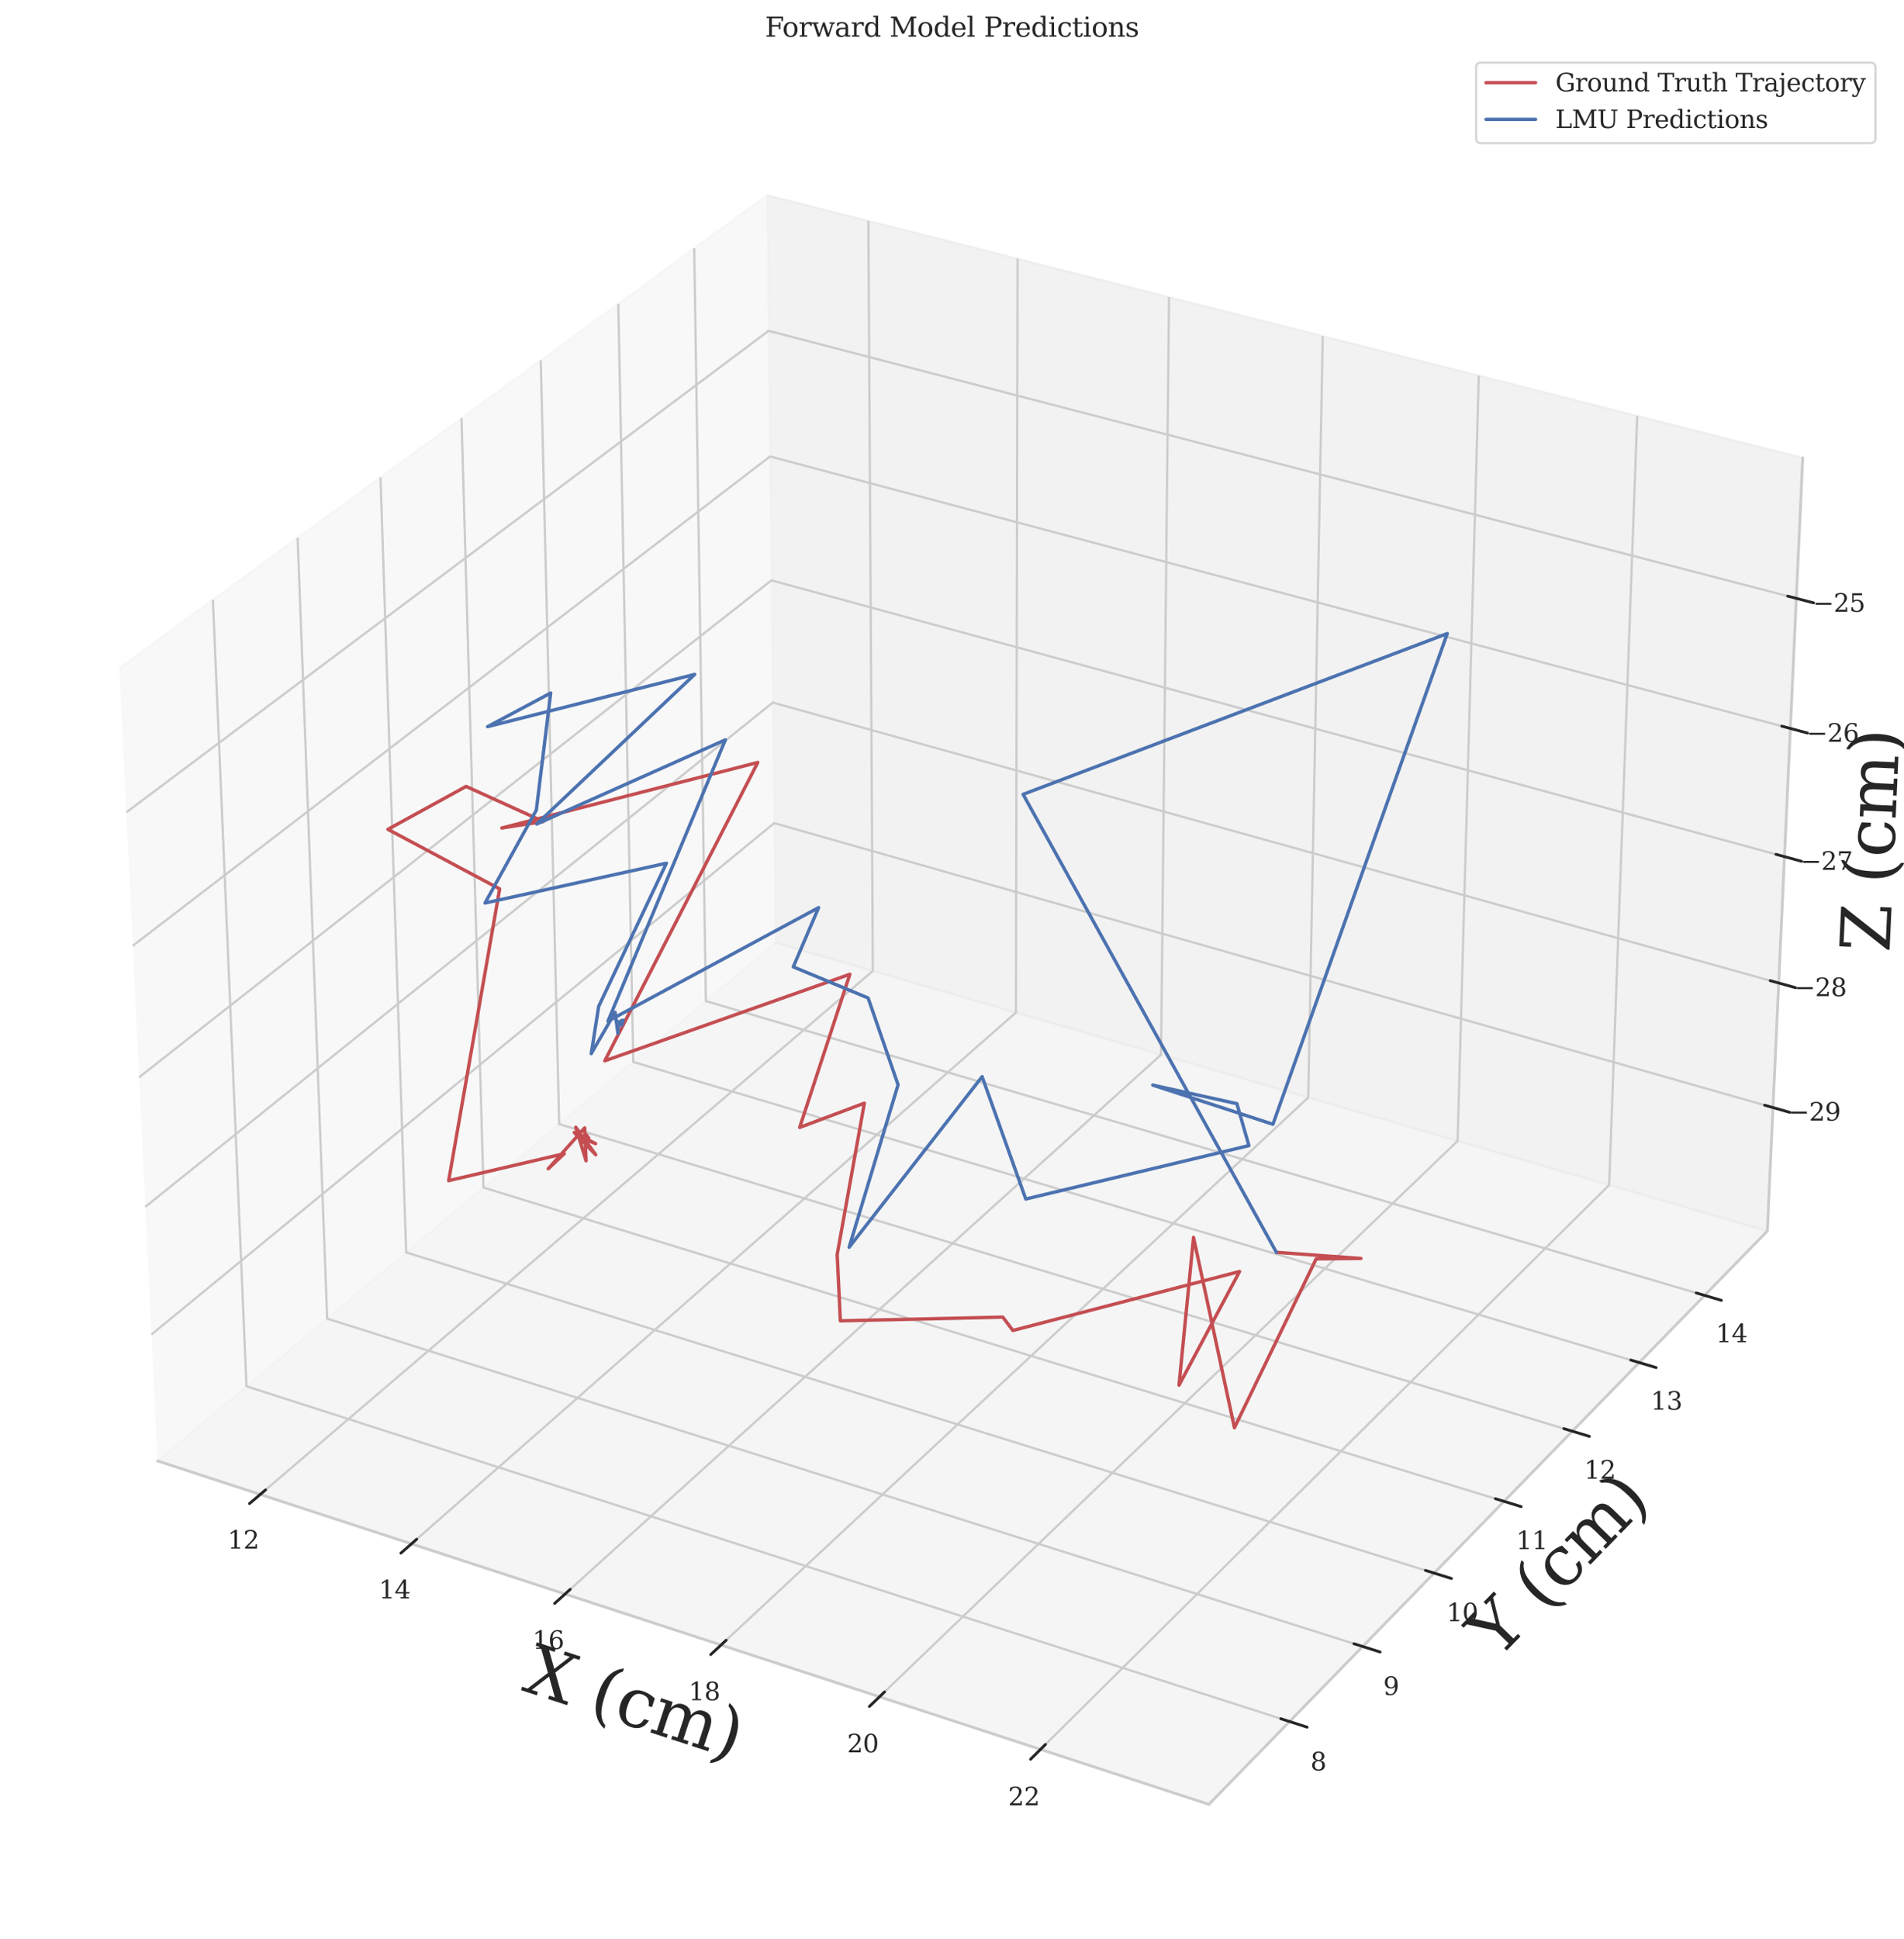 <?xml version="1.0" encoding="utf-8" standalone="no"?>
<!DOCTYPE svg PUBLIC "-//W3C//DTD SVG 1.1//EN"
  "http://www.w3.org/Graphics/SVG/1.1/DTD/svg11.dtd">
<svg xmlns:xlink="http://www.w3.org/1999/xlink" width="846pt" height="861.118pt" viewBox="0 0 846 861.118" xmlns="http://www.w3.org/2000/svg" version="1.1">
 <defs>
  <style type="text/css">*{stroke-linejoin: round; stroke-linecap: butt}</style>
 </defs>
 <g id="figure_1">
  <g id="patch_1">
   <path d="M 0 861.118 
L 846 861.118 
L 846 -0 
L 0 -0 
z
" style="fill: #ffffff"/>
  </g>
  <g id="patch_2">
   <path d="M 7.2 853.918 
L 838.8 853.918 
L 838.8 22.318 
L 7.2 22.318 
z
" style="fill: #ffffff"/>
  </g>
  <g id="pane3d_1">
   <g id="patch_3">
    <path d="M 69.992 648.872 
L 344.613 418.679 
L 340.796 86.699 
L 53.032 296.696 
" style="fill: #f2f2f2; opacity: 0.5; stroke: #f2f2f2; stroke-linejoin: miter"/>
   </g>
  </g>
  <g id="pane3d_2">
   <g id="patch_4">
    <path d="M 344.613 418.679 
L 785.283 546.764 
L 801.008 203.35 
L 340.796 86.699 
" style="fill: #e6e6e6; opacity: 0.5; stroke: #e6e6e6; stroke-linejoin: miter"/>
   </g>
  </g>
  <g id="pane3d_3">
   <g id="patch_5">
    <path d="M 69.992 648.872 
L 537.123 801.437 
L 785.283 546.764 
L 344.613 418.679 
" style="fill: #ececec; opacity: 0.5; stroke: #ececec; stroke-linejoin: miter"/>
   </g>
  </g>
  <g id="axis3d_1">
   <g id="line2d_1">
    <path d="M 69.992 648.872 
L 537.123 801.437 
" style="fill: none; stroke: #cccccc; stroke-width: 1.25; stroke-linecap: round"/>
   </g>
   <g id="text_1">
    <!-- X (cm) -->
    <g style="fill: #262626" transform="translate(231.315 750.634) rotate(-341.913) scale(0.3 -0.3)">
     <defs>
      <path id="DejaVuSerif-58" d="M 2119 1997 
L 978 331 
L 1581 331 
L 1581 0 
L 38 0 
L 38 331 
L 575 331 
L 1919 2291 
L 556 4331 
L 56 4331 
L 56 4666 
L 1906 4666 
L 1906 4331 
L 1356 4331 
L 2356 2828 
L 3384 4331 
L 2784 4331 
L 2784 4666 
L 4313 4666 
L 4313 4331 
L 3788 4331 
L 2553 2534 
L 4025 331 
L 4525 331 
L 4525 0 
L 2675 0 
L 2675 331 
L 3231 331 
L 2119 1997 
z
" transform="scale(0.016)"/>
      <path id="DejaVuSerif-20" transform="scale(0.016)"/>
      <path id="DejaVuSerif-28" d="M 2041 -997 
Q 1281 -656 893 83 
Q 506 822 506 1931 
Q 506 3044 893 3783 
Q 1281 4522 2041 4863 
L 2041 4556 
Q 1559 4225 1350 3623 
Q 1141 3022 1141 1931 
Q 1141 844 1350 242 
Q 1559 -359 2041 -691 
L 2041 -997 
z
" transform="scale(0.016)"/>
      <path id="DejaVuSerif-63" d="M 3291 997 
Q 3169 466 2822 187 
Q 2475 -91 1925 -91 
Q 1200 -91 759 389 
Q 319 869 319 1663 
Q 319 2459 759 2936 
Q 1200 3413 1925 3413 
Q 2241 3413 2553 3339 
Q 2866 3266 3181 3116 
L 3181 2266 
L 2847 2266 
Q 2781 2703 2561 2903 
Q 2341 3103 1931 3103 
Q 1466 3103 1228 2742 
Q 991 2381 991 1663 
Q 991 944 1227 581 
Q 1463 219 1931 219 
Q 2303 219 2525 412 
Q 2747 606 2828 997 
L 3291 997 
z
" transform="scale(0.016)"/>
      <path id="DejaVuSerif-6d" d="M 3316 2675 
Q 3481 3041 3739 3227 
Q 3997 3413 4341 3413 
Q 4863 3413 5119 3089 
Q 5375 2766 5375 2113 
L 5375 331 
L 5894 331 
L 5894 0 
L 4300 0 
L 4300 331 
L 4800 331 
L 4800 2047 
Q 4800 2556 4650 2772 
Q 4500 2988 4153 2988 
Q 3769 2988 3567 2697 
Q 3366 2406 3366 1850 
L 3366 331 
L 3866 331 
L 3866 0 
L 2291 0 
L 2291 331 
L 2791 331 
L 2791 2069 
Q 2791 2566 2641 2777 
Q 2491 2988 2144 2988 
Q 1759 2988 1557 2697 
Q 1356 2406 1356 1850 
L 1356 331 
L 1856 331 
L 1856 0 
L 263 0 
L 263 331 
L 781 331 
L 781 2994 
L 231 2994 
L 231 3322 
L 1356 3322 
L 1356 2731 
Q 1516 3063 1762 3238 
Q 2009 3413 2322 3413 
Q 2709 3413 2968 3220 
Q 3228 3028 3316 2675 
z
" transform="scale(0.016)"/>
      <path id="DejaVuSerif-29" d="M 453 -997 
L 453 -691 
Q 934 -359 1145 242 
Q 1356 844 1356 1931 
Q 1356 3022 1145 3623 
Q 934 4225 453 4556 
L 453 4863 
Q 1216 4522 1603 3783 
Q 1991 3044 1991 1931 
Q 1991 822 1603 83 
Q 1216 -656 453 -997 
z
" transform="scale(0.016)"/>
     </defs>
     <use xlink:href="#DejaVuSerif-58"/>
     <use xlink:href="#DejaVuSerif-20" x="71.191"/>
     <use xlink:href="#DejaVuSerif-28" x="102.979"/>
     <use xlink:href="#DejaVuSerif-63" x="141.992"/>
     <use xlink:href="#DejaVuSerif-6d" x="197.998"/>
     <use xlink:href="#DejaVuSerif-29" x="292.822"/>
    </g>
   </g>
   <g id="Line3DCollection_1">
    <path d="M 115.623 663.775 
L 387.831 431.241 
L 385.845 98.118 
" style="fill: none; stroke: #cccccc"/>
    <path d="M 182.815 685.72 
L 451.402 449.718 
L 452.142 114.923 
" style="fill: none; stroke: #cccccc"/>
    <path d="M 251.056 708.008 
L 515.883 468.461 
L 519.431 131.978 
" style="fill: none; stroke: #cccccc"/>
    <path d="M 320.372 730.646 
L 581.294 487.473 
L 587.732 149.29 
" style="fill: none; stroke: #cccccc"/>
    <path d="M 390.787 753.644 
L 647.655 506.761 
L 657.068 166.865 
" style="fill: none; stroke: #cccccc"/>
    <path d="M 462.329 777.01 
L 714.987 526.332 
L 727.465 184.709 
" style="fill: none; stroke: #cccccc"/>
   </g>
   <g id="xtick_1">
    <g id="line2d_2">
     <path d="M 434.238 426.88 
" clip-path="url(#pfb49572337)" style="fill: none; stroke: #cccccc; stroke-linecap: round"/>
    </g>
    <g id="line2d_3">
     <path d="M 117.994 661.75 
L 110.871 667.835 
" style="fill: none; stroke: #262626; stroke-width: 1.25; stroke-linecap: round"/>
    </g>
    <g id="text_2">
     <!-- 12 -->
     <g style="fill: #262626" transform="translate(101.12 687.843) scale(0.11 -0.11)">
      <defs>
       <path id="DejaVuSerif-31" d="M 909 0 
L 909 331 
L 1722 331 
L 1722 4213 
L 781 3603 
L 781 4013 
L 1919 4750 
L 2350 4750 
L 2350 331 
L 3163 331 
L 3163 0 
L 909 0 
z
" transform="scale(0.016)"/>
       <path id="DejaVuSerif-32" d="M 819 3553 
L 469 3553 
L 469 4384 
Q 803 4563 1142 4656 
Q 1481 4750 1806 4750 
Q 2534 4750 2956 4397 
Q 3378 4044 3378 3438 
Q 3378 2753 2422 1800 
Q 2347 1728 2309 1691 
L 1131 513 
L 3078 513 
L 3078 1088 
L 3444 1088 
L 3444 0 
L 434 0 
L 434 341 
L 1850 1753 
Q 2319 2222 2519 2614 
Q 2719 3006 2719 3438 
Q 2719 3909 2473 4175 
Q 2228 4441 1797 4441 
Q 1350 4441 1106 4219 
Q 863 3997 819 3553 
z
" transform="scale(0.016)"/>
      </defs>
      <use xlink:href="#DejaVuSerif-31"/>
      <use xlink:href="#DejaVuSerif-32" x="63.623"/>
     </g>
    </g>
   </g>
   <g id="xtick_2">
    <g id="line2d_4">
     <path d="M 434.238 426.88 
" clip-path="url(#pfb49572337)" style="fill: none; stroke: #cccccc; stroke-linecap: round"/>
    </g>
    <g id="line2d_5">
     <path d="M 185.156 683.664 
L 178.123 689.843 
" style="fill: none; stroke: #262626; stroke-width: 1.25; stroke-linecap: round"/>
    </g>
    <g id="text_3">
     <!-- 14 -->
     <g style="fill: #262626" transform="translate(168.334 709.936) scale(0.11 -0.11)">
      <defs>
       <path id="DejaVuSerif-34" d="M 2234 1581 
L 2234 4063 
L 641 1581 
L 2234 1581 
z
M 3609 0 
L 1484 0 
L 1484 331 
L 2234 331 
L 2234 1247 
L 197 1247 
L 197 1588 
L 2241 4750 
L 2859 4750 
L 2859 1581 
L 3750 1581 
L 3750 1247 
L 2859 1247 
L 2859 331 
L 3609 331 
L 3609 0 
z
" transform="scale(0.016)"/>
      </defs>
      <use xlink:href="#DejaVuSerif-31"/>
      <use xlink:href="#DejaVuSerif-34" x="63.623"/>
     </g>
    </g>
   </g>
   <g id="xtick_3">
    <g id="line2d_6">
     <path d="M 434.238 426.88 
" clip-path="url(#pfb49572337)" style="fill: none; stroke: #cccccc; stroke-linecap: round"/>
    </g>
    <g id="line2d_7">
     <path d="M 253.366 705.919 
L 246.428 712.195 
" style="fill: none; stroke: #262626; stroke-width: 1.25; stroke-linecap: round"/>
    </g>
    <g id="text_4">
     <!-- 16 -->
     <g style="fill: #262626" transform="translate(236.599 732.375) scale(0.11 -0.11)">
      <defs>
       <path id="DejaVuSerif-36" d="M 2094 219 
Q 2534 219 2771 542 
Q 3009 866 3009 1472 
Q 3009 2078 2771 2401 
Q 2534 2725 2094 2725 
Q 1647 2725 1412 2412 
Q 1178 2100 1178 1509 
Q 1178 888 1415 553 
Q 1653 219 2094 219 
z
M 1075 2569 
Q 1288 2803 1556 2918 
Q 1825 3034 2163 3034 
Q 2859 3034 3264 2615 
Q 3669 2197 3669 1472 
Q 3669 763 3233 336 
Q 2797 -91 2069 -91 
Q 1278 -91 853 498 
Q 428 1088 428 2181 
Q 428 3406 931 4078 
Q 1434 4750 2350 4750 
Q 2597 4750 2869 4703 
Q 3141 4656 3425 4563 
L 3425 3794 
L 3072 3794 
Q 3034 4109 2831 4275 
Q 2628 4441 2284 4441 
Q 1678 4441 1381 3981 
Q 1084 3522 1075 2569 
z
" transform="scale(0.016)"/>
      </defs>
      <use xlink:href="#DejaVuSerif-31"/>
      <use xlink:href="#DejaVuSerif-36" x="63.623"/>
     </g>
    </g>
   </g>
   <g id="xtick_4">
    <g id="line2d_8">
     <path d="M 434.238 426.88 
" clip-path="url(#pfb49572337)" style="fill: none; stroke: #cccccc; stroke-linecap: round"/>
    </g>
    <g id="line2d_9">
     <path d="M 322.649 728.525 
L 315.808 734.9 
" style="fill: none; stroke: #262626; stroke-width: 1.25; stroke-linecap: round"/>
    </g>
    <g id="text_5">
     <!-- 18 -->
     <g style="fill: #262626" transform="translate(305.941 755.167) scale(0.11 -0.11)">
      <defs>
       <path id="DejaVuSerif-38" d="M 2981 1275 
Q 2981 1775 2732 2051 
Q 2484 2328 2034 2328 
Q 1584 2328 1336 2051 
Q 1088 1775 1088 1275 
Q 1088 772 1336 495 
Q 1584 219 2034 219 
Q 2484 219 2732 495 
Q 2981 772 2981 1275 
z
M 2853 3541 
Q 2853 3966 2637 4203 
Q 2422 4441 2034 4441 
Q 1650 4441 1433 4203 
Q 1216 3966 1216 3541 
Q 1216 3113 1433 2875 
Q 1650 2638 2034 2638 
Q 2422 2638 2637 2875 
Q 2853 3113 2853 3541 
z
M 2516 2484 
Q 3047 2413 3344 2092 
Q 3641 1772 3641 1275 
Q 3641 619 3225 264 
Q 2809 -91 2034 -91 
Q 1263 -91 845 264 
Q 428 619 428 1275 
Q 428 1772 725 2092 
Q 1022 2413 1556 2484 
Q 1084 2569 832 2842 
Q 581 3116 581 3541 
Q 581 4103 968 4426 
Q 1356 4750 2034 4750 
Q 2713 4750 3100 4426 
Q 3488 4103 3488 3541 
Q 3488 3116 3236 2842 
Q 2984 2569 2516 2484 
z
" transform="scale(0.016)"/>
      </defs>
      <use xlink:href="#DejaVuSerif-31"/>
      <use xlink:href="#DejaVuSerif-38" x="63.623"/>
     </g>
    </g>
   </g>
   <g id="xtick_5">
    <g id="line2d_10">
     <path d="M 434.238 426.88 
" clip-path="url(#pfb49572337)" style="fill: none; stroke: #cccccc; stroke-linecap: round"/>
    </g>
    <g id="line2d_11">
     <path d="M 393.03 751.488 
L 386.292 757.965 
" style="fill: none; stroke: #262626; stroke-width: 1.25; stroke-linecap: round"/>
    </g>
    <g id="text_6">
     <!-- 20 -->
     <g style="fill: #262626" transform="translate(376.383 778.321) scale(0.11 -0.11)">
      <defs>
       <path id="DejaVuSerif-30" d="M 2034 219 
Q 2513 219 2750 744 
Q 2988 1269 2988 2328 
Q 2988 3391 2750 3916 
Q 2513 4441 2034 4441 
Q 1556 4441 1318 3916 
Q 1081 3391 1081 2328 
Q 1081 1269 1318 744 
Q 1556 219 2034 219 
z
M 2034 -91 
Q 1275 -91 848 546 
Q 422 1184 422 2328 
Q 422 3475 848 4112 
Q 1275 4750 2034 4750 
Q 2797 4750 3222 4112 
Q 3647 3475 3647 2328 
Q 3647 1184 3222 546 
Q 2797 -91 2034 -91 
z
" transform="scale(0.016)"/>
      </defs>
      <use xlink:href="#DejaVuSerif-32"/>
      <use xlink:href="#DejaVuSerif-30" x="63.623"/>
     </g>
    </g>
   </g>
   <g id="xtick_6">
    <g id="line2d_12">
     <path d="M 434.238 426.88 
" clip-path="url(#pfb49572337)" style="fill: none; stroke: #cccccc; stroke-linecap: round"/>
    </g>
    <g id="line2d_13">
     <path d="M 464.537 774.819 
L 457.904 781.4 
" style="fill: none; stroke: #262626; stroke-width: 1.25; stroke-linecap: round"/>
    </g>
    <g id="text_7">
     <!-- 22 -->
     <g style="fill: #262626" transform="translate(447.954 801.846) scale(0.11 -0.11)">
      <use xlink:href="#DejaVuSerif-32"/>
      <use xlink:href="#DejaVuSerif-32" x="63.623"/>
     </g>
    </g>
   </g>
  </g>
  <g id="axis3d_2">
   <g id="line2d_14">
    <path d="M 785.283 546.764 
L 537.123 801.437 
" style="fill: none; stroke: #cccccc; stroke-width: 1.25; stroke-linecap: round"/>
   </g>
   <g id="text_8">
    <!-- Y (cm) -->
    <g style="fill: #262626" transform="translate(665.441 737.255) rotate(-45.742) scale(0.3 -0.3)">
     <defs>
      <path id="DejaVuSerif-59" d="M 1209 0 
L 1209 331 
L 1806 331 
L 1806 2009 
L 366 4331 
L -72 4331 
L -72 4666 
L 1663 4666 
L 1663 4331 
L 1119 4331 
L 2284 2444 
L 3450 4331 
L 2925 4331 
L 2925 4666 
L 4281 4666 
L 4281 4331 
L 3841 4331 
L 2438 2069 
L 2438 331 
L 3034 331 
L 3034 0 
L 1209 0 
z
" transform="scale(0.016)"/>
     </defs>
     <use xlink:href="#DejaVuSerif-59"/>
     <use xlink:href="#DejaVuSerif-20" x="66.016"/>
     <use xlink:href="#DejaVuSerif-28" x="97.803"/>
     <use xlink:href="#DejaVuSerif-63" x="136.816"/>
     <use xlink:href="#DejaVuSerif-6d" x="192.822"/>
     <use xlink:href="#DejaVuSerif-29" x="287.646"/>
    </g>
   </g>
   <g id="Line3DCollection_2">
    <path d="M 94.591 266.368 
L 109.524 615.736 
L 572.981 764.638 
" style="fill: none; stroke: #cccccc"/>
    <path d="M 132.247 238.889 
L 145.381 585.679 
L 605.466 731.3 
" style="fill: none; stroke: #cccccc"/>
    <path d="M 169.062 212.022 
L 180.472 556.265 
L 637.221 698.712 
" style="fill: none; stroke: #cccccc"/>
    <path d="M 205.065 185.749 
L 214.822 527.473 
L 668.27 666.848 
" style="fill: none; stroke: #cccccc"/>
    <path d="M 240.282 160.05 
L 248.453 499.283 
L 698.637 635.684 
" style="fill: none; stroke: #cccccc"/>
    <path d="M 274.738 134.905 
L 281.388 471.676 
L 728.343 605.198 
" style="fill: none; stroke: #cccccc"/>
    <path d="M 308.458 110.298 
L 313.648 444.634 
L 757.411 575.368 
" style="fill: none; stroke: #cccccc"/>
   </g>
   <g id="xtick_7">
    <g id="line2d_15">
     <path d="M 434.238 426.88 
" clip-path="url(#pfb49572337)" style="fill: none; stroke: #cccccc; stroke-linecap: round"/>
    </g>
    <g id="line2d_16">
     <path d="M 569.077 763.384 
L 580.799 767.15 
" style="fill: none; stroke: #262626; stroke-width: 1.25; stroke-linecap: round"/>
    </g>
    <g id="text_9">
     <!-- 8 -->
     <g style="fill: #262626" transform="translate(582.277 786.323) scale(0.11 -0.11)">
      <use xlink:href="#DejaVuSerif-38"/>
     </g>
    </g>
   </g>
   <g id="xtick_8">
    <g id="line2d_17">
     <path d="M 434.238 426.88 
" clip-path="url(#pfb49572337)" style="fill: none; stroke: #cccccc; stroke-linecap: round"/>
    </g>
    <g id="line2d_18">
     <path d="M 601.592 730.074 
L 613.223 733.755 
" style="fill: none; stroke: #262626; stroke-width: 1.25; stroke-linecap: round"/>
    </g>
    <g id="text_10">
     <!-- 9 -->
     <g style="fill: #262626" transform="translate(614.623 752.828) scale(0.11 -0.11)">
      <defs>
       <path id="DejaVuSerif-39" d="M 2994 2091 
Q 2784 1856 2512 1740 
Q 2241 1625 1900 1625 
Q 1206 1625 804 2044 
Q 403 2463 403 3188 
Q 403 3897 839 4323 
Q 1275 4750 2003 4750 
Q 2794 4750 3217 4161 
Q 3641 3572 3641 2478 
Q 3641 1253 3137 581 
Q 2634 -91 1722 -91 
Q 1475 -91 1203 -44 
Q 931 3 647 97 
L 647 872 
L 997 872 
Q 1038 556 1241 387 
Q 1444 219 1784 219 
Q 2391 219 2687 676 
Q 2984 1134 2994 2091 
z
M 1978 4441 
Q 1534 4441 1298 4117 
Q 1063 3794 1063 3188 
Q 1063 2581 1298 2256 
Q 1534 1931 1978 1931 
Q 2422 1931 2658 2245 
Q 2894 2559 2894 3150 
Q 2894 3772 2656 4106 
Q 2419 4441 1978 4441 
z
" transform="scale(0.016)"/>
      </defs>
      <use xlink:href="#DejaVuSerif-39"/>
     </g>
    </g>
   </g>
   <g id="xtick_9">
    <g id="line2d_19">
     <path d="M 434.238 426.88 
" clip-path="url(#pfb49572337)" style="fill: none; stroke: #cccccc; stroke-linecap: round"/>
    </g>
    <g id="line2d_20">
     <path d="M 633.378 697.513 
L 644.918 701.112 
" style="fill: none; stroke: #262626; stroke-width: 1.25; stroke-linecap: round"/>
    </g>
    <g id="text_11">
     <!-- 10 -->
     <g style="fill: #262626" transform="translate(642.742 720.085) scale(0.11 -0.11)">
      <use xlink:href="#DejaVuSerif-31"/>
      <use xlink:href="#DejaVuSerif-30" x="63.623"/>
     </g>
    </g>
   </g>
   <g id="xtick_10">
    <g id="line2d_21">
     <path d="M 434.238 426.88 
" clip-path="url(#pfb49572337)" style="fill: none; stroke: #cccccc; stroke-linecap: round"/>
    </g>
    <g id="line2d_22">
     <path d="M 664.457 665.675 
L 675.907 669.195 
" style="fill: none; stroke: #262626; stroke-width: 1.25; stroke-linecap: round"/>
    </g>
    <g id="text_12">
     <!-- 11 -->
     <g style="fill: #262626" transform="translate(673.658 688.07) scale(0.11 -0.11)">
      <use xlink:href="#DejaVuSerif-31"/>
      <use xlink:href="#DejaVuSerif-31" x="63.623"/>
     </g>
    </g>
   </g>
   <g id="xtick_11">
    <g id="line2d_23">
     <path d="M 434.238 426.88 
" clip-path="url(#pfb49572337)" style="fill: none; stroke: #cccccc; stroke-linecap: round"/>
    </g>
    <g id="line2d_24">
     <path d="M 694.853 634.537 
L 706.214 637.98 
" style="fill: none; stroke: #262626; stroke-width: 1.25; stroke-linecap: round"/>
    </g>
    <g id="text_13">
     <!-- 12 -->
     <g style="fill: #262626" transform="translate(703.894 656.76) scale(0.11 -0.11)">
      <use xlink:href="#DejaVuSerif-31"/>
      <use xlink:href="#DejaVuSerif-32" x="63.623"/>
     </g>
    </g>
   </g>
   <g id="xtick_12">
    <g id="line2d_25">
     <path d="M 434.238 426.88 
" clip-path="url(#pfb49572337)" style="fill: none; stroke: #cccccc; stroke-linecap: round"/>
    </g>
    <g id="line2d_26">
     <path d="M 724.588 604.076 
L 735.862 607.444 
" style="fill: none; stroke: #262626; stroke-width: 1.25; stroke-linecap: round"/>
    </g>
    <g id="text_14">
     <!-- 13 -->
     <g style="fill: #262626" transform="translate(733.472 626.13) scale(0.11 -0.11)">
      <defs>
       <path id="DejaVuSerif-33" d="M 622 4469 
Q 988 4606 1323 4678 
Q 1659 4750 1953 4750 
Q 2638 4750 3022 4454 
Q 3406 4159 3406 3634 
Q 3406 3213 3140 2930 
Q 2875 2647 2388 2547 
Q 2963 2466 3280 2130 
Q 3597 1794 3597 1259 
Q 3597 606 3158 257 
Q 2719 -91 1894 -91 
Q 1528 -91 1179 -12 
Q 831 66 488 225 
L 488 1131 
L 838 1131 
Q 869 681 1141 450 
Q 1413 219 1906 219 
Q 2384 219 2661 495 
Q 2938 772 2938 1253 
Q 2938 1803 2653 2086 
Q 2369 2369 1819 2369 
L 1522 2369 
L 1522 2688 
L 1678 2688 
Q 2225 2688 2498 2914 
Q 2772 3141 2772 3597 
Q 2772 4006 2547 4223 
Q 2322 4441 1900 4441 
Q 1478 4441 1245 4241 
Q 1013 4041 972 3647 
L 622 3647 
L 622 4469 
z
" transform="scale(0.016)"/>
      </defs>
      <use xlink:href="#DejaVuSerif-31"/>
      <use xlink:href="#DejaVuSerif-33" x="63.623"/>
     </g>
    </g>
   </g>
   <g id="xtick_13">
    <g id="line2d_27">
     <path d="M 434.238 426.88 
" clip-path="url(#pfb49572337)" style="fill: none; stroke: #cccccc; stroke-linecap: round"/>
    </g>
    <g id="line2d_28">
     <path d="M 753.685 574.27 
L 764.872 577.566 
" style="fill: none; stroke: #262626; stroke-width: 1.25; stroke-linecap: round"/>
    </g>
    <g id="text_15">
     <!-- 14 -->
     <g style="fill: #262626" transform="translate(762.414 596.159) scale(0.11 -0.11)">
      <use xlink:href="#DejaVuSerif-31"/>
      <use xlink:href="#DejaVuSerif-34" x="63.623"/>
     </g>
    </g>
   </g>
  </g>
  <g id="axis3d_3">
   <g id="line2d_29">
    <path d="M 785.283 546.764 
L 801.008 203.35 
" style="fill: none; stroke: #cccccc; stroke-width: 1.25; stroke-linecap: round"/>
   </g>
   <g id="text_16">
    <!-- Z (cm) -->
    <g style="fill: #262626" transform="translate(839.536 423.231) rotate(-87.378) scale(0.3 -0.3)">
     <defs>
      <path id="DejaVuSerif-5a" d="M 288 0 
L 288 225 
L 3194 4281 
L 781 4281 
L 781 3584 
L 397 3584 
L 397 4666 
L 4084 4666 
L 4084 4441 
L 1178 384 
L 3816 384 
L 3816 1038 
L 4197 1038 
L 4197 0 
L 288 0 
z
" transform="scale(0.016)"/>
     </defs>
     <use xlink:href="#DejaVuSerif-5a"/>
     <use xlink:href="#DejaVuSerif-20" x="69.482"/>
     <use xlink:href="#DejaVuSerif-28" x="101.27"/>
     <use xlink:href="#DejaVuSerif-63" x="140.283"/>
     <use xlink:href="#DejaVuSerif-6d" x="196.289"/>
     <use xlink:href="#DejaVuSerif-29" x="291.113"/>
    </g>
   </g>
   <g id="Line3DCollection_3">
    <path d="M 787.793 491.946 
L 344.003 365.592 
L 67.288 592.735 
" style="fill: none; stroke: #cccccc"/>
    <path d="M 790.326 436.619 
L 343.387 312.049 
L 64.558 536.046 
" style="fill: none; stroke: #cccccc"/>
    <path d="M 792.896 380.494 
L 342.763 257.77 
L 61.787 478.508 
" style="fill: none; stroke: #cccccc"/>
    <path d="M 795.504 323.553 
L 342.13 202.741 
L 58.975 420.101 
" style="fill: none; stroke: #cccccc"/>
    <path d="M 798.15 265.778 
L 341.488 146.945 
L 56.119 360.806 
" style="fill: none; stroke: #cccccc"/>
   </g>
   <g id="xtick_14">
    <g id="line2d_30">
     <path d="M 434.238 426.88 
" style="fill: none; stroke: #cccccc; stroke-linecap: round"/>
    </g>
    <g id="line2d_31">
     <path d="M 784.067 490.885 
L 795.253 494.07 
" style="fill: none; stroke: #262626; stroke-width: 1.25; stroke-linecap: round"/>
    </g>
    <g id="text_17">
     <!-- −29 -->
     <g style="fill: #262626" transform="translate(794.599 497.728) scale(0.11 -0.11)">
      <defs>
       <path id="DejaVuSerif-2212" d="M 678 2259 
L 4684 2259 
L 4684 1753 
L 678 1753 
L 678 2259 
z
" transform="scale(0.016)"/>
      </defs>
      <use xlink:href="#DejaVuSerif-2212"/>
      <use xlink:href="#DejaVuSerif-32" x="83.789"/>
      <use xlink:href="#DejaVuSerif-39" x="147.412"/>
     </g>
    </g>
   </g>
   <g id="xtick_15">
    <g id="line2d_32">
     <path d="M 434.238 426.88 
" style="fill: none; stroke: #cccccc; stroke-linecap: round"/>
    </g>
    <g id="line2d_33">
     <path d="M 786.573 435.573 
L 797.843 438.714 
" style="fill: none; stroke: #262626; stroke-width: 1.25; stroke-linecap: round"/>
    </g>
    <g id="text_18">
     <!-- −28 -->
     <g style="fill: #262626" transform="translate(797.262 442.437) scale(0.11 -0.11)">
      <use xlink:href="#DejaVuSerif-2212"/>
      <use xlink:href="#DejaVuSerif-32" x="83.789"/>
      <use xlink:href="#DejaVuSerif-38" x="147.412"/>
     </g>
    </g>
   </g>
   <g id="xtick_16">
    <g id="line2d_34">
     <path d="M 434.238 426.88 
" style="fill: none; stroke: #cccccc; stroke-linecap: round"/>
    </g>
    <g id="line2d_35">
     <path d="M 789.115 379.463 
L 800.469 382.559 
" style="fill: none; stroke: #262626; stroke-width: 1.25; stroke-linecap: round"/>
    </g>
    <g id="text_19">
     <!-- −27 -->
     <g style="fill: #262626" transform="translate(799.964 386.349) scale(0.11 -0.11)">
      <defs>
       <path id="DejaVuSerif-37" d="M 3609 4347 
L 1784 0 
L 1319 0 
L 3059 4153 
L 903 4153 
L 903 3578 
L 538 3578 
L 538 4666 
L 3609 4666 
L 3609 4347 
z
" transform="scale(0.016)"/>
      </defs>
      <use xlink:href="#DejaVuSerif-2212"/>
      <use xlink:href="#DejaVuSerif-32" x="83.789"/>
      <use xlink:href="#DejaVuSerif-37" x="147.412"/>
     </g>
    </g>
   </g>
   <g id="xtick_17">
    <g id="line2d_36">
     <path d="M 434.238 426.88 
" style="fill: none; stroke: #cccccc; stroke-linecap: round"/>
    </g>
    <g id="line2d_37">
     <path d="M 791.694 322.538 
L 803.134 325.586 
" style="fill: none; stroke: #262626; stroke-width: 1.25; stroke-linecap: round"/>
    </g>
    <g id="text_20">
     <!-- −26 -->
     <g style="fill: #262626" transform="translate(802.704 329.446) scale(0.11 -0.11)">
      <use xlink:href="#DejaVuSerif-2212"/>
      <use xlink:href="#DejaVuSerif-32" x="83.789"/>
      <use xlink:href="#DejaVuSerif-36" x="147.412"/>
     </g>
    </g>
   </g>
   <g id="xtick_18">
    <g id="line2d_38">
     <path d="M 434.238 426.88 
" style="fill: none; stroke: #cccccc; stroke-linecap: round"/>
    </g>
    <g id="line2d_39">
     <path d="M 794.31 264.779 
L 805.838 267.779 
" style="fill: none; stroke: #262626; stroke-width: 1.25; stroke-linecap: round"/>
    </g>
    <g id="text_21">
     <!-- −25 -->
     <g style="fill: #262626" transform="translate(805.485 271.711) scale(0.11 -0.11)">
      <defs>
       <path id="DejaVuSerif-35" d="M 3219 4666 
L 3219 4153 
L 1081 4153 
L 1081 2816 
Q 1244 2928 1461 2984 
Q 1678 3041 1947 3041 
Q 2703 3041 3140 2622 
Q 3578 2203 3578 1478 
Q 3578 738 3136 323 
Q 2694 -91 1894 -91 
Q 1572 -91 1234 -12 
Q 897 66 544 225 
L 544 1131 
L 897 1131 
Q 925 688 1179 453 
Q 1434 219 1894 219 
Q 2388 219 2653 544 
Q 2919 869 2919 1478 
Q 2919 2084 2655 2407 
Q 2391 2731 1894 2731 
Q 1613 2731 1398 2631 
Q 1184 2531 1019 2322 
L 750 2322 
L 750 4666 
L 3219 4666 
z
" transform="scale(0.016)"/>
      </defs>
      <use xlink:href="#DejaVuSerif-2212"/>
      <use xlink:href="#DejaVuSerif-32" x="83.789"/>
      <use xlink:href="#DejaVuSerif-35" x="147.412"/>
     </g>
    </g>
   </g>
  </g>
  <g id="axes_1">
   <g id="line2d_40">
    <path d="M 567.135 556.227 
L 604.689 558.964 
L 584.804 559.141 
L 548.49 634.142 
L 530.318 549.62 
L 523.867 615.265 
L 550.768 564.753 
L 450.056 590.951 
L 445.587 585.018 
L 373.398 586.668 
L 371.991 557.219 
L 384.063 489.978 
L 355.323 500.771 
L 377.62 432.731 
L 268.721 471.182 
L 336.714 338.653 
L 222.978 367.761 
L 241.411 364.886 
L 207.096 349.292 
L 172.36 368.366 
L 222.013 394.819 
L 199.368 524.396 
L 250.714 512.413 
L 243.596 519.123 
L 259.797 500.958 
L 260.41 515.586 
L 255.826 500.676 
L 264.698 512.89 
L 255.167 503.01 
L 264.643 507.963 
L 257.542 505.034 
L 261.605 505.541 
L 260.57 504.081 
" clip-path="url(#pfb49572337)" style="fill: none; stroke: #c44e52; stroke-width: 1.5; stroke-linecap: round"/>
   </g>
   <g id="line2d_41">
    <path d="M 567.135 556.227 
L 454.596 352.818 
L 643.055 281.409 
L 565.596 499.362 
L 512.195 481.952 
L 549.579 490.211 
L 554.926 508.843 
L 455.777 532.562 
L 436.382 478.208 
L 377.291 553.985 
L 399.03 481.814 
L 385.737 443.264 
L 352.476 429.452 
L 363.735 403.126 
L 270.134 453.56 
L 322.305 328.598 
L 238.5 365.991 
L 308.67 299.545 
L 216.656 322.757 
L 244.693 307.8 
L 238.31 359.81 
L 215.512 401.097 
L 296.103 383.41 
L 266.008 446.991 
L 262.715 467.963 
L 273.305 449.646 
L 274.56 459.034 
L 274.715 453.733 
L 276.328 455.366 
L 275.139 455.041 
L 276.9 453.109 
L 276.238 454.698 
L 276.059 453.276 
L 276.752 453.86 
" clip-path="url(#pfb49572337)" style="fill: none; stroke: #4c72b0; stroke-width: 1.5; stroke-linecap: round"/>
   </g>
   <g id="text_22">
    <!-- Forward Model Predictions -->
    <g style="fill: #262626" transform="translate(339.923 16.318) scale(0.12 -0.12)">
     <defs>
      <path id="DejaVuSerif-46" d="M 353 0 
L 353 331 
L 947 331 
L 947 4331 
L 353 4331 
L 353 4666 
L 4172 4666 
L 4172 3628 
L 3788 3628 
L 3788 4281 
L 1581 4281 
L 1581 2719 
L 3175 2719 
L 3175 3303 
L 3559 3303 
L 3559 1753 
L 3175 1753 
L 3175 2338 
L 1581 2338 
L 1581 331 
L 2328 331 
L 2328 0 
L 353 0 
z
" transform="scale(0.016)"/>
      <path id="DejaVuSerif-6f" d="M 1925 219 
Q 2388 219 2623 584 
Q 2859 950 2859 1663 
Q 2859 2375 2623 2739 
Q 2388 3103 1925 3103 
Q 1463 3103 1227 2739 
Q 991 2375 991 1663 
Q 991 950 1228 584 
Q 1466 219 1925 219 
z
M 1925 -91 
Q 1200 -91 759 389 
Q 319 869 319 1663 
Q 319 2456 758 2934 
Q 1197 3413 1925 3413 
Q 2653 3413 3092 2934 
Q 3531 2456 3531 1663 
Q 3531 869 3092 389 
Q 2653 -91 1925 -91 
z
" transform="scale(0.016)"/>
      <path id="DejaVuSerif-72" d="M 3059 3328 
L 3059 2497 
L 2728 2497 
Q 2713 2744 2591 2866 
Q 2469 2988 2234 2988 
Q 1809 2988 1582 2694 
Q 1356 2400 1356 1850 
L 1356 331 
L 2022 331 
L 2022 0 
L 263 0 
L 263 331 
L 781 331 
L 781 2994 
L 231 2994 
L 231 3322 
L 1356 3322 
L 1356 2731 
Q 1525 3078 1790 3245 
Q 2056 3413 2438 3413 
Q 2578 3413 2733 3391 
Q 2888 3369 3059 3328 
z
" transform="scale(0.016)"/>
      <path id="DejaVuSerif-77" d="M 3072 3322 
L 3922 728 
L 4672 2988 
L 4191 2988 
L 4191 3322 
L 5394 3322 
L 5394 2988 
L 5025 2988 
L 4038 0 
L 3559 0 
L 2741 2484 
L 1919 0 
L 1459 0 
L 475 2988 
L 103 2988 
L 103 3322 
L 1606 3322 
L 1606 2988 
L 1069 2988 
L 1813 728 
L 2669 3322 
L 3072 3322 
z
" transform="scale(0.016)"/>
      <path id="DejaVuSerif-61" d="M 2547 1044 
L 2547 1747 
L 1806 1747 
Q 1378 1747 1168 1562 
Q 959 1378 959 997 
Q 959 650 1171 447 
Q 1384 244 1747 244 
Q 2106 244 2326 466 
Q 2547 688 2547 1044 
z
M 3122 2075 
L 3122 331 
L 3634 331 
L 3634 0 
L 2547 0 
L 2547 359 
Q 2356 128 2106 18 
Q 1856 -91 1522 -91 
Q 969 -91 644 203 
Q 319 497 319 997 
Q 319 1513 691 1797 
Q 1063 2081 1741 2081 
L 2547 2081 
L 2547 2309 
Q 2547 2688 2317 2895 
Q 2088 3103 1672 3103 
Q 1328 3103 1125 2947 
Q 922 2791 872 2484 
L 575 2484 
L 575 3156 
Q 875 3284 1158 3348 
Q 1441 3413 1709 3413 
Q 2400 3413 2761 3070 
Q 3122 2728 3122 2075 
z
" transform="scale(0.016)"/>
      <path id="DejaVuSerif-64" d="M 3359 331 
L 3909 331 
L 3909 0 
L 2784 0 
L 2784 519 
Q 2616 206 2355 57 
Q 2094 -91 1709 -91 
Q 1097 -91 708 395 
Q 319 881 319 1663 
Q 319 2444 706 2928 
Q 1094 3413 1709 3413 
Q 2094 3413 2355 3264 
Q 2616 3116 2784 2803 
L 2784 4531 
L 2241 4531 
L 2241 4863 
L 3359 4863 
L 3359 331 
z
M 2784 1497 
L 2784 1825 
Q 2784 2422 2554 2737 
Q 2325 3053 1888 3053 
Q 1444 3053 1217 2703 
Q 991 2353 991 1663 
Q 991 975 1217 622 
Q 1444 269 1888 269 
Q 2325 269 2554 583 
Q 2784 897 2784 1497 
z
" transform="scale(0.016)"/>
      <path id="DejaVuSerif-4d" d="M 353 0 
L 353 331 
L 947 331 
L 947 4331 
L 319 4331 
L 319 4666 
L 1678 4666 
L 3316 1344 
L 4953 4666 
L 6228 4666 
L 6228 4331 
L 5606 4331 
L 5606 331 
L 6203 331 
L 6203 0 
L 4378 0 
L 4378 331 
L 4972 331 
L 4972 3938 
L 3372 684 
L 2931 684 
L 1331 3938 
L 1331 331 
L 1925 331 
L 1925 0 
L 353 0 
z
" transform="scale(0.016)"/>
      <path id="DejaVuSerif-65" d="M 3469 1600 
L 991 1600 
L 991 1575 
Q 991 903 1244 561 
Q 1497 219 1991 219 
Q 2369 219 2611 417 
Q 2853 616 2950 1006 
L 3413 1006 
Q 3275 459 2904 184 
Q 2534 -91 1931 -91 
Q 1203 -91 761 389 
Q 319 869 319 1663 
Q 319 2450 753 2931 
Q 1188 3413 1894 3413 
Q 2647 3413 3050 2948 
Q 3453 2484 3469 1600 
z
M 2791 1931 
Q 2772 2513 2545 2808 
Q 2319 3103 1894 3103 
Q 1497 3103 1269 2806 
Q 1041 2509 991 1931 
L 2791 1931 
z
" transform="scale(0.016)"/>
      <path id="DejaVuSerif-6c" d="M 1313 331 
L 1856 331 
L 1856 0 
L 184 0 
L 184 331 
L 738 331 
L 738 4531 
L 184 4531 
L 184 4863 
L 1313 4863 
L 1313 331 
z
" transform="scale(0.016)"/>
      <path id="DejaVuSerif-50" d="M 1581 2375 
L 2406 2375 
Q 2872 2375 3115 2626 
Q 3359 2878 3359 3353 
Q 3359 3831 3115 4081 
Q 2872 4331 2406 4331 
L 1581 4331 
L 1581 2375 
z
M 353 0 
L 353 331 
L 947 331 
L 947 4331 
L 353 4331 
L 353 4666 
L 2559 4666 
Q 3259 4666 3668 4311 
Q 4078 3956 4078 3353 
Q 4078 2753 3668 2397 
Q 3259 2041 2559 2041 
L 1581 2041 
L 1581 331 
L 2303 331 
L 2303 0 
L 353 0 
z
" transform="scale(0.016)"/>
      <path id="DejaVuSerif-69" d="M 622 4353 
Q 622 4497 726 4603 
Q 831 4709 978 4709 
Q 1122 4709 1226 4603 
Q 1331 4497 1331 4353 
Q 1331 4206 1228 4103 
Q 1125 4000 978 4000 
Q 831 4000 726 4103 
Q 622 4206 622 4353 
z
M 1356 331 
L 1900 331 
L 1900 0 
L 231 0 
L 231 331 
L 781 331 
L 781 2988 
L 231 2988 
L 231 3322 
L 1356 3322 
L 1356 331 
z
" transform="scale(0.016)"/>
      <path id="DejaVuSerif-74" d="M 691 2988 
L 184 2988 
L 184 3322 
L 691 3322 
L 691 4353 
L 1269 4353 
L 1269 3322 
L 2350 3322 
L 2350 2988 
L 1269 2988 
L 1269 878 
Q 1269 456 1350 337 
Q 1431 219 1650 219 
Q 1875 219 1978 351 
Q 2081 484 2088 781 
L 2522 781 
Q 2497 328 2275 118 
Q 2053 -91 1600 -91 
Q 1103 -91 897 129 
Q 691 350 691 878 
L 691 2988 
z
" transform="scale(0.016)"/>
      <path id="DejaVuSerif-6e" d="M 263 0 
L 263 331 
L 781 331 
L 781 2988 
L 231 2988 
L 231 3322 
L 1356 3322 
L 1356 2731 
Q 1516 3069 1770 3241 
Q 2025 3413 2363 3413 
Q 2913 3413 3172 3097 
Q 3431 2781 3431 2113 
L 3431 331 
L 3944 331 
L 3944 0 
L 2356 0 
L 2356 331 
L 2853 331 
L 2853 1931 
Q 2853 2541 2703 2767 
Q 2553 2994 2175 2994 
Q 1775 2994 1565 2701 
Q 1356 2409 1356 1850 
L 1356 331 
L 1856 331 
L 1856 0 
L 263 0 
z
" transform="scale(0.016)"/>
      <path id="DejaVuSerif-73" d="M 359 184 
L 359 959 
L 691 959 
Q 703 588 923 403 
Q 1144 219 1575 219 
Q 1963 219 2166 364 
Q 2369 509 2369 788 
Q 2369 1006 2220 1140 
Q 2072 1275 1594 1428 
L 1178 1569 
Q 750 1706 558 1912 
Q 366 2119 366 2438 
Q 366 2894 700 3153 
Q 1034 3413 1625 3413 
Q 1888 3413 2178 3344 
Q 2469 3275 2778 3144 
L 2778 2419 
L 2447 2419 
Q 2434 2741 2221 2922 
Q 2009 3103 1644 3103 
Q 1281 3103 1095 2975 
Q 909 2847 909 2591 
Q 909 2381 1050 2254 
Q 1191 2128 1613 1997 
L 2069 1856 
Q 2541 1709 2748 1489 
Q 2956 1269 2956 922 
Q 2956 450 2595 179 
Q 2234 -91 1600 -91 
Q 1278 -91 972 -22 
Q 666 47 359 184 
z
" transform="scale(0.016)"/>
     </defs>
     <use xlink:href="#DejaVuSerif-46"/>
     <use xlink:href="#DejaVuSerif-6f" x="63.885"/>
     <use xlink:href="#DejaVuSerif-72" x="124.09"/>
     <use xlink:href="#DejaVuSerif-77" x="171.893"/>
     <use xlink:href="#DejaVuSerif-61" x="257.488"/>
     <use xlink:href="#DejaVuSerif-72" x="317.107"/>
     <use xlink:href="#DejaVuSerif-64" x="364.91"/>
     <use xlink:href="#DejaVuSerif-20" x="428.924"/>
     <use xlink:href="#DejaVuSerif-4d" x="460.711"/>
     <use xlink:href="#DejaVuSerif-6f" x="563.104"/>
     <use xlink:href="#DejaVuSerif-64" x="623.309"/>
     <use xlink:href="#DejaVuSerif-65" x="687.322"/>
     <use xlink:href="#DejaVuSerif-6c" x="746.502"/>
     <use xlink:href="#DejaVuSerif-20" x="778.484"/>
     <use xlink:href="#DejaVuSerif-50" x="810.271"/>
     <use xlink:href="#DejaVuSerif-72" x="877.557"/>
     <use xlink:href="#DejaVuSerif-65" x="925.359"/>
     <use xlink:href="#DejaVuSerif-64" x="984.539"/>
     <use xlink:href="#DejaVuSerif-69" x="1048.553"/>
     <use xlink:href="#DejaVuSerif-63" x="1080.535"/>
     <use xlink:href="#DejaVuSerif-74" x="1136.541"/>
     <use xlink:href="#DejaVuSerif-69" x="1176.727"/>
     <use xlink:href="#DejaVuSerif-6f" x="1208.709"/>
     <use xlink:href="#DejaVuSerif-6e" x="1268.914"/>
     <use xlink:href="#DejaVuSerif-73" x="1333.318"/>
    </g>
   </g>
   <g id="legend_1">
    <g id="patch_6">
     <path d="M 658.094 63.566 
L 831.1 63.566 
Q 833.3 63.566 833.3 61.366 
L 833.3 30.018 
Q 833.3 27.818 831.1 27.818 
L 658.094 27.818 
Q 655.894 27.818 655.894 30.018 
L 655.894 61.366 
Q 655.894 63.566 658.094 63.566 
z
" style="fill: #ffffff; opacity: 0.8; stroke: #cccccc; stroke-linejoin: miter"/>
    </g>
    <g id="line2d_42">
     <path d="M 660.294 36.726 
L 671.294 36.726 
L 682.294 36.726 
" style="fill: none; stroke: #c44e52; stroke-width: 1.5; stroke-linecap: round"/>
    </g>
    <g id="text_23">
     <!-- Ground Truth Trajectory -->
     <g style="fill: #262626" transform="translate(691.094 40.576) scale(0.11 -0.11)">
      <defs>
       <path id="DejaVuSerif-47" d="M 4097 3272 
Q 3988 3856 3641 4136 
Q 3294 4416 2675 4416 
Q 1869 4416 1472 3897 
Q 1075 3378 1075 2328 
Q 1075 1300 1484 772 
Q 1894 244 2688 244 
Q 3041 244 3362 331 
Q 3684 419 3975 594 
L 3975 1797 
L 3097 1797 
L 3097 2131 
L 4609 2131 
L 4609 391 
Q 4194 150 3714 29 
Q 3234 -91 2688 -91 
Q 1631 -91 995 570 
Q 359 1231 359 2328 
Q 359 3434 996 4092 
Q 1634 4750 2713 4750 
Q 3113 4750 3539 4658 
Q 3966 4566 4447 4378 
L 4447 3272 
L 4097 3272 
z
" transform="scale(0.016)"/>
       <path id="DejaVuSerif-75" d="M 2266 3322 
L 3341 3322 
L 3341 331 
L 3884 331 
L 3884 0 
L 2766 0 
L 2766 588 
Q 2606 256 2353 82 
Q 2100 -91 1766 -91 
Q 1213 -91 952 223 
Q 691 538 691 1209 
L 691 2988 
L 172 2988 
L 172 3322 
L 1269 3322 
L 1269 1388 
Q 1269 781 1417 556 
Q 1566 331 1947 331 
Q 2347 331 2556 625 
Q 2766 919 2766 1478 
L 2766 2988 
L 2266 2988 
L 2266 3322 
z
" transform="scale(0.016)"/>
       <path id="DejaVuSerif-54" d="M 1222 0 
L 1222 331 
L 1819 331 
L 1819 4294 
L 447 4294 
L 447 3566 
L 63 3566 
L 63 4666 
L 4206 4666 
L 4206 3566 
L 3822 3566 
L 3822 4294 
L 2450 4294 
L 2450 331 
L 3047 331 
L 3047 0 
L 1222 0 
z
" transform="scale(0.016)"/>
       <path id="DejaVuSerif-68" d="M 263 0 
L 263 331 
L 781 331 
L 781 4531 
L 231 4531 
L 231 4863 
L 1356 4863 
L 1356 2731 
Q 1516 3069 1770 3241 
Q 2025 3413 2363 3413 
Q 2913 3413 3172 3097 
Q 3431 2781 3431 2113 
L 3431 331 
L 3944 331 
L 3944 0 
L 2356 0 
L 2356 331 
L 2853 331 
L 2853 1931 
Q 2853 2541 2704 2764 
Q 2556 2988 2175 2988 
Q 1775 2988 1565 2697 
Q 1356 2406 1356 1850 
L 1356 331 
L 1856 331 
L 1856 0 
L 263 0 
z
" transform="scale(0.016)"/>
       <path id="DejaVuSerif-6a" d="M 641 4353 
Q 641 4497 745 4603 
Q 850 4709 997 4709 
Q 1141 4709 1245 4603 
Q 1350 4497 1350 4353 
Q 1350 4206 1248 4103 
Q 1147 4000 997 4000 
Q 850 4000 745 4103 
Q 641 4206 641 4353 
z
M 781 2988 
L 238 2988 
L 238 3322 
L 1356 3322 
L 1356 -325 
Q 1356 -838 1051 -1130 
Q 747 -1422 213 -1422 
Q -13 -1422 -217 -1370 
Q -422 -1319 -616 -1216 
L -616 -531 
L -319 -531 
Q -297 -831 -164 -972 
Q -31 -1113 225 -1113 
Q 509 -1113 645 -920 
Q 781 -728 781 -325 
L 781 2988 
z
" transform="scale(0.016)"/>
       <path id="DejaVuSerif-79" d="M 1381 -609 
L 1600 -56 
L 359 2988 
L -19 2988 
L -19 3322 
L 1509 3322 
L 1509 2988 
L 978 2988 
L 1913 703 
L 2847 2988 
L 2350 2988 
L 2350 3322 
L 3597 3322 
L 3597 2988 
L 3225 2988 
L 1703 -750 
Q 1547 -1138 1356 -1280 
Q 1166 -1422 819 -1422 
Q 672 -1422 517 -1397 
Q 363 -1372 206 -1325 
L 206 -691 
L 500 -691 
Q 519 -903 608 -995 
Q 697 -1088 884 -1088 
Q 1056 -1088 1161 -992 
Q 1266 -897 1381 -609 
z
" transform="scale(0.016)"/>
      </defs>
      <use xlink:href="#DejaVuSerif-47"/>
      <use xlink:href="#DejaVuSerif-72" x="79.883"/>
      <use xlink:href="#DejaVuSerif-6f" x="127.686"/>
      <use xlink:href="#DejaVuSerif-75" x="187.891"/>
      <use xlink:href="#DejaVuSerif-6e" x="252.295"/>
      <use xlink:href="#DejaVuSerif-64" x="316.699"/>
      <use xlink:href="#DejaVuSerif-20" x="380.713"/>
      <use xlink:href="#DejaVuSerif-54" x="412.5"/>
      <use xlink:href="#DejaVuSerif-72" x="479.199"/>
      <use xlink:href="#DejaVuSerif-75" x="527.002"/>
      <use xlink:href="#DejaVuSerif-74" x="591.406"/>
      <use xlink:href="#DejaVuSerif-68" x="631.592"/>
      <use xlink:href="#DejaVuSerif-20" x="695.996"/>
      <use xlink:href="#DejaVuSerif-54" x="727.783"/>
      <use xlink:href="#DejaVuSerif-72" x="794.482"/>
      <use xlink:href="#DejaVuSerif-61" x="842.285"/>
      <use xlink:href="#DejaVuSerif-6a" x="901.904"/>
      <use xlink:href="#DejaVuSerif-65" x="932.91"/>
      <use xlink:href="#DejaVuSerif-63" x="992.09"/>
      <use xlink:href="#DejaVuSerif-74" x="1048.096"/>
      <use xlink:href="#DejaVuSerif-6f" x="1088.281"/>
      <use xlink:href="#DejaVuSerif-72" x="1148.486"/>
      <use xlink:href="#DejaVuSerif-79" x="1196.289"/>
     </g>
    </g>
    <g id="line2d_43">
     <path d="M 660.294 53.029 
L 671.294 53.029 
L 682.294 53.029 
" style="fill: none; stroke: #4c72b0; stroke-width: 1.5; stroke-linecap: round"/>
    </g>
    <g id="text_24">
     <!-- LMU Predictions -->
     <g style="fill: #262626" transform="translate(691.094 56.879) scale(0.11 -0.11)">
      <defs>
       <path id="DejaVuSerif-4c" d="M 353 0 
L 353 331 
L 947 331 
L 947 4331 
L 353 4331 
L 353 4666 
L 2175 4666 
L 2175 4331 
L 1581 4331 
L 1581 384 
L 3713 384 
L 3713 1166 
L 4097 1166 
L 4097 0 
L 353 0 
z
" transform="scale(0.016)"/>
       <path id="DejaVuSerif-55" d="M 897 4331 
L 300 4331 
L 300 4666 
L 2125 4666 
L 2125 4331 
L 1528 4331 
L 1528 1919 
Q 1528 1025 1820 672 
Q 2113 319 2828 319 
Q 3544 319 3836 672 
Q 4128 1025 4128 1919 
L 4128 4331 
L 3531 4331 
L 3531 4666 
L 5106 4666 
L 5106 4331 
L 4513 4331 
L 4513 1856 
Q 4513 791 4103 350 
Q 3694 -91 2713 -91 
Q 1731 -91 1314 353 
Q 897 797 897 1856 
L 897 4331 
z
" transform="scale(0.016)"/>
      </defs>
      <use xlink:href="#DejaVuSerif-4c"/>
      <use xlink:href="#DejaVuSerif-4d" x="66.406"/>
      <use xlink:href="#DejaVuSerif-55" x="168.799"/>
      <use xlink:href="#DejaVuSerif-20" x="253.076"/>
      <use xlink:href="#DejaVuSerif-50" x="284.863"/>
      <use xlink:href="#DejaVuSerif-72" x="352.148"/>
      <use xlink:href="#DejaVuSerif-65" x="399.951"/>
      <use xlink:href="#DejaVuSerif-64" x="459.131"/>
      <use xlink:href="#DejaVuSerif-69" x="523.145"/>
      <use xlink:href="#DejaVuSerif-63" x="555.127"/>
      <use xlink:href="#DejaVuSerif-74" x="611.133"/>
      <use xlink:href="#DejaVuSerif-69" x="651.318"/>
      <use xlink:href="#DejaVuSerif-6f" x="683.301"/>
      <use xlink:href="#DejaVuSerif-6e" x="743.506"/>
      <use xlink:href="#DejaVuSerif-73" x="807.91"/>
     </g>
    </g>
   </g>
  </g>
 </g>
 <defs>
  <clipPath id="pfb49572337">
   <rect x="7.2" y="22.318" width="831.6" height="831.6"/>
  </clipPath>
 </defs>
</svg>
